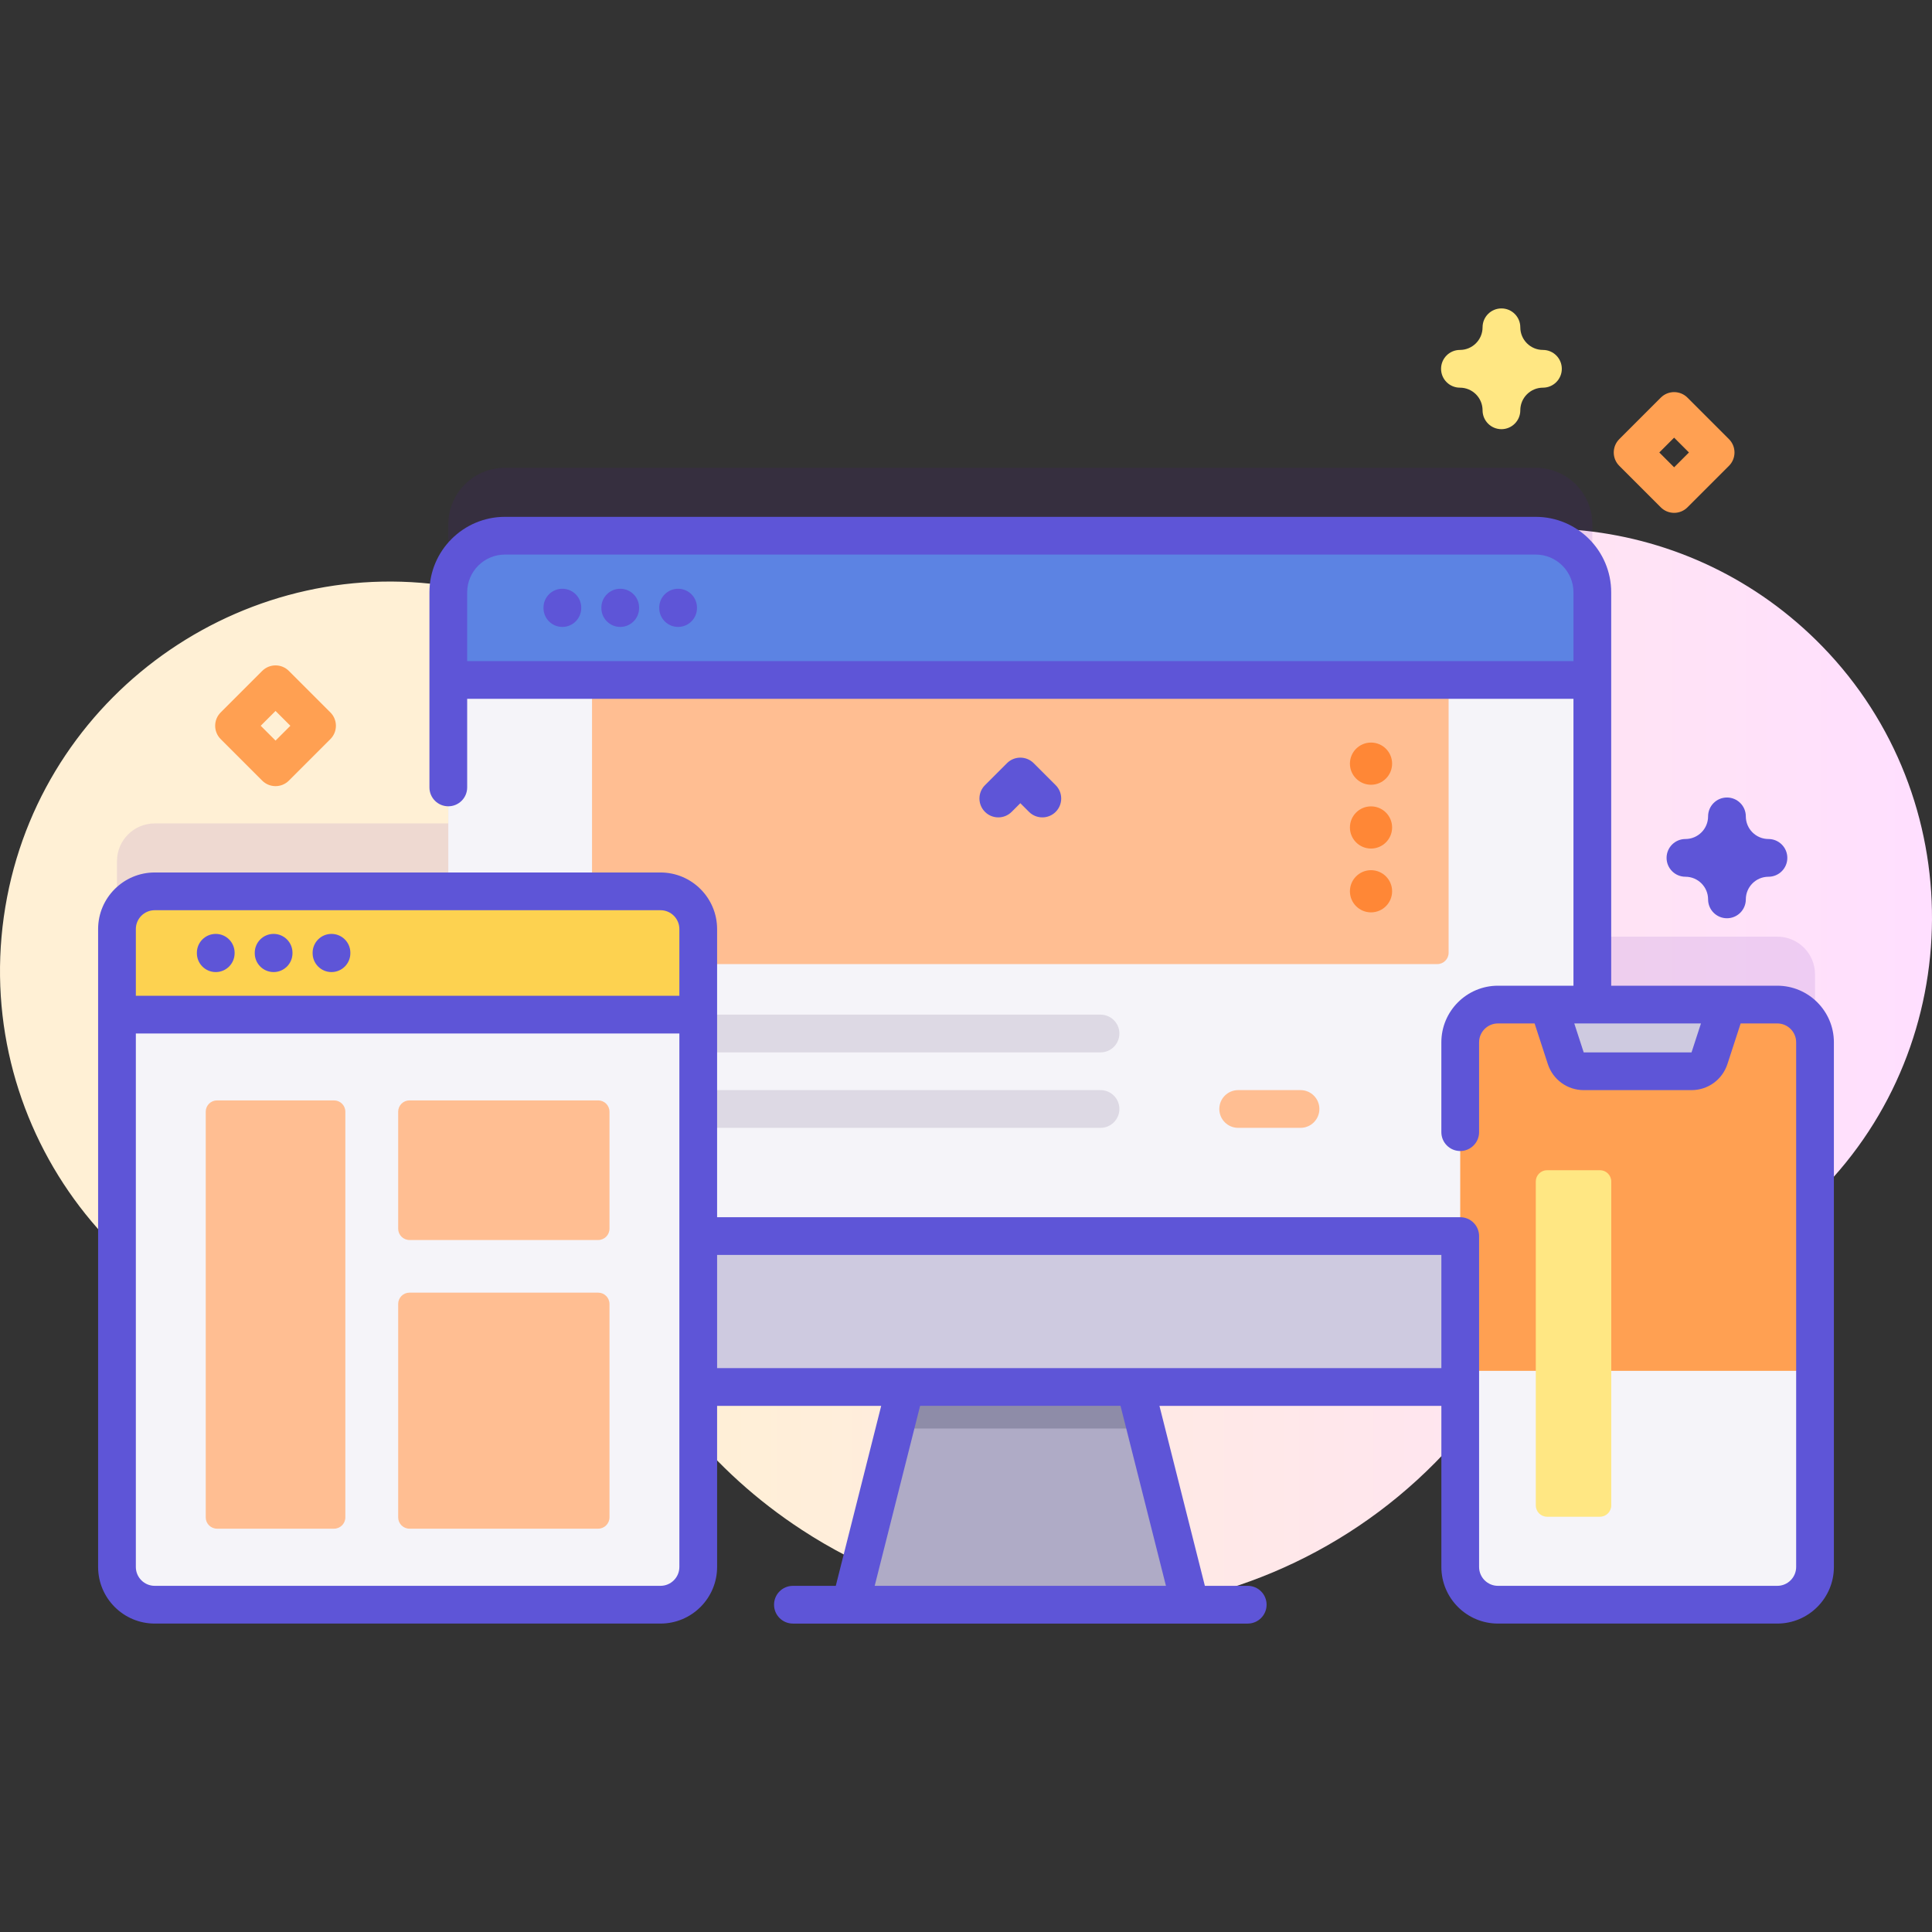 <?xml version="1.0" encoding="utf-8"?>
<!-- Generator: Adobe Illustrator 16.0.0, SVG Export Plug-In . SVG Version: 6.00 Build 0)  -->
<!DOCTYPE svg PUBLIC "-//W3C//DTD SVG 1.1//EN" "http://www.w3.org/Graphics/SVG/1.1/DTD/svg11.dtd">
<svg version="1.1" id="Capa_1" xmlns="http://www.w3.org/2000/svg" xmlns:xlink="http://www.w3.org/1999/xlink" x="0px" y="0px"
	 width="512px" height="512px" viewBox="0 0 512 512" enable-background="new 0 0 512 512" xml:space="preserve">
<rect x="0" y="0" width="512" height="512" fill="#333333" stroke="none"/>
<linearGradient id="SVGID_1_" gradientUnits="userSpaceOnUse" x1="522.918" y1="-35.117" x2="1180.668" y2="-35.117" gradientTransform="matrix(1 0 0 -1 -347 248.5)">
	<stop  offset="7.011211e-004" style="stop-color:#FFF0D5"/>
	<stop  offset="0.511" style="stop-color:#FFDFFF"/>
	<stop  offset="1" style="stop-color:#D9CEFF"/>
</linearGradient>
<path fill="url(#SVGID_1_)" d="M482.969,171.337c-34.944-35.948-89.48-40.907-129.83-14.878c-11.48,7.405-25.382,9.888-38.718,6.927
	c-31.565-7.009-64.584-2.222-92.707,13.042c-18.907,10.261-41.936,8.477-59.579-3.83c-11.712-8.169-25.312-14.023-40.257-16.777
	C66.44,145.604,12.541,182.374,1.884,237.728C-9.015,294.337,28.512,348.74,85.08,358.817c13.821,2.462,27.488,2.047,40.388-0.816
	c20.936-4.646,42.81,3.122,56.321,19.776c8.528,10.512,18.812,19.894,30.757,27.688c61.731,40.28,144.427,22.891,184.707-38.84
	c0.043-0.065,0.085-0.131,0.128-0.196c7.377-11.349,18.852-19.439,32.12-22.119c19.353-3.906,37.801-13.403,52.756-28.494
	C521.63,276.084,521.958,211.445,482.969,171.337z"/>
<path opacity="0.1" fill="#590BB2" enable-background="new    " d="M481,329.616v-71.392c0-5.523-4.478-10.002-10.003-10.002
	h-49.013v-109.25c0-8.286-6.719-15.004-15.004-15.004H133.81c-8.286,0-15.004,6.717-15.004,15.004v79.242H41.003
	c-5.524,0-10.003,4.478-10.003,10.003v101.399H481z"/>
<path fill="#AFABC6" d="M315.41,425.264h-90.03l11.79-46.699l6.22-24.65h54.01l6.22,24.65L315.41,425.264z"/>
<path fill="#8E8CA8" d="M303.62,378.564h-66.45l6.22-24.65h54.01L303.62,378.564z"/>
<path fill="#F5F4F9" d="M406.981,367.564h-273.17c-8.286,0-15.004-6.718-15.004-15.005V156.972c0-8.286,6.717-15.004,15.004-15.004
	h273.17c8.285,0,15.004,6.717,15.004,15.004V352.56C421.985,360.846,415.267,367.564,406.981,367.564z"/>
<path fill="#FFBE92" d="M380.896,255.494h-221c-1.657,0-3-1.343-3-3V180.2h227v72.295
	C383.896,254.151,382.553,255.494,380.896,255.494z"/>
<path fill="#DDD9E4" d="M291.65,278.891H185.13c-2.762,0-5-2.24-5-5c0-2.762,2.238-5,5-5H291.65c2.762,0,5,2.238,5,5
	C296.65,276.65,294.411,278.891,291.65,278.891z"/>
<path fill="#DDD9E4" d="M291.65,298.891H185.13c-2.762,0-5-2.24-5-5c0-2.762,2.238-5,5-5H291.65c2.762,0,5,2.238,5,5
	C296.65,296.65,294.411,298.891,291.65,298.891z"/>
<path fill="#FFBE92" d="M344.65,298.891H328.13c-2.762,0-5-2.24-5-5c0-2.762,2.238-5,5-5h16.521c2.762,0,5,2.238,5,5
	C349.65,296.65,347.411,298.891,344.65,298.891z"/>
<path fill="#5C83E3" d="M421.985,180.2v-23.228c0-8.286-6.719-15.004-15.004-15.004h-273.17c-8.286,0-15.004,6.717-15.004,15.004
	V180.2H421.985z"/>
<path fill="#CECAE0" d="M118.807,327.572v24.987c0,8.286,6.718,15.005,15.004,15.005h273.17c8.285,0,15.004-6.718,15.004-15.005
	v-24.987H118.807z"/>
<path fill="#FFA052" d="M470.997,425.264h-74.019c-5.524,0-10.004-4.478-10.004-10.003V276.225c0-5.523,4.479-10.002,10.004-10.002
	h74.019c5.524,0,10.003,4.478,10.003,10.002v139.036C481,420.785,476.522,425.264,470.997,425.264L470.997,425.264z"/>
<path fill="#F5F4F9" d="M386.977,363.283v51.978c0,5.524,4.478,10.003,10.002,10.003h74.019c5.524,0,10.003-4.478,10.003-10.003
	v-51.978H386.977z"/>
<path fill="#CECAE0" d="M453.03,280.441l4.631-14.219h-47.346l4.631,14.219c0.671,2.059,2.59,3.453,4.755,3.453h28.573
	C450.44,283.895,452.359,282.5,453.03,280.441L453.03,280.441z"/>
<path fill="#F5F4F9" d="M175.038,425.264H41.003c-5.524,0-10.003-4.478-10.003-10.003V246.217c0-5.524,4.478-10.003,10.003-10.003
	h134.035c5.524,0,10.003,4.478,10.003,10.003v169.044C185.04,420.785,180.562,425.264,175.038,425.264z"/>
<path fill="#FDD250" d="M185.04,268.891v-22.674c0-5.524-4.478-10.003-10.003-10.003H41.003c-5.524,0-10.003,4.478-10.003,10.003
	v22.674H185.04z"/>
<path fill="#FFBE92" d="M88.52,405.116h-31c-1.657,0-3-1.343-3-3v-107.5c0-1.657,1.343-3,3-3h31c1.657,0,3,1.343,3,3v107.5
	C91.52,403.773,90.177,405.116,88.52,405.116z"/>
<path fill="#FFBE92" d="M158.52,328.616h-50c-1.657,0-3-1.343-3-3v-31c0-1.657,1.343-3,3-3h50c1.657,0,3,1.343,3,3v31
	C161.52,327.273,160.177,328.616,158.52,328.616z"/>
<path fill="#FFBE92" d="M158.52,405.116h-50c-1.657,0-3-1.343-3-3v-56.552c0-1.657,1.343-3,3-3h50c1.657,0,3,1.343,3,3v56.552
	C161.52,403.773,160.177,405.116,158.52,405.116z"/>
<g>
	<path fill="#5E55D7" d="M149.03,156.026c-2.762,0-5,2.239-5,5v0.115c0,2.761,2.238,5,5,5c2.762,0,5-2.239,5-5v-0.115
		C154.03,158.265,151.792,156.026,149.03,156.026z"/>
	<path fill="#5E55D7" d="M164.368,156.026c-2.762,0-5,2.239-5,5v0.115c0,2.761,2.238,5,5,5c2.762,0,5-2.239,5-5v-0.115
		C169.368,158.265,167.13,156.026,164.368,156.026z"/>
	<path fill="#5E55D7" d="M179.705,156.026c-2.762,0-5,2.239-5,5v0.115c0,2.761,2.238,5,5,5c2.762,0,5-2.239,5-5v-0.115
		C184.705,158.265,182.467,156.026,179.705,156.026z"/>
	<path fill="#5E55D7" d="M470.997,261.223h-44.013v-104.25c0-11.03-8.975-20.004-20.004-20.004H133.81
		c-11.03,0-20.004,8.974-20.004,20.004v51.702c0,2.761,2.238,5,5,5c2.762,0,5-2.239,5-5V185.2h293.178v76.022h-20.007
		c-8.271,0-15.003,6.729-15.003,15.002v23.807c0,2.761,2.238,5,5,5s5-2.239,5-5v-23.807c0-2.759,2.244-5.002,5.003-5.002h9.707
		l3.507,10.768c1.346,4.129,5.167,6.904,9.51,6.904h28.573c4.343,0,8.164-2.774,9.51-6.904l3.506-10.768h9.707
		c2.759,0,5.003,2.244,5.003,5.004v139.035c0,2.758-2.244,5.002-5.003,5.002h-74.019c-2.76,0-5.004-2.244-5.004-5.002v-87.688
		c0-2.762-2.238-5-5-5H190.04v-76.355c0-8.272-6.73-15.002-15.003-15.002H41.003c-8.272,0-15.003,6.73-15.003,15.002v169.044
		c0,8.272,6.73,15.002,15.003,15.002h134.034c8.272,0,15.003-6.729,15.003-15.002v-42.696h43.486l-12.037,47.699H210.13
		c-2.762,0-5,2.239-5,5c0,2.762,2.238,5,5,5h120.531c2.762,0,5-2.238,5-5c0-2.761-2.238-5-5-5h-11.358l-12.037-47.699h74.711v42.696
		c0,8.272,6.729,15.002,15.002,15.002h74.02c8.271,0,15.003-6.729,15.003-15.002V276.225
		C486,267.953,479.27,261.223,470.997,261.223L470.997,261.223z M123.807,175.2v-18.228c0-5.516,4.487-10.004,10.004-10.004h273.17
		c5.517,0,10.004,4.488,10.004,10.004V175.2H123.807z M448.274,278.895h-28.575l-2.498-7.672h33.572L448.274,278.895z
		 M41.003,241.214h134.034c2.759,0,5.003,2.244,5.003,5.002v17.673H36v-17.673C36,243.458,38.244,241.214,41.003,241.214
		L41.003,241.214z M180.04,415.261c0,2.758-2.244,5.002-5.003,5.002H41.003c-2.759,0-5.003-2.244-5.003-5.002v-141.37h144.04
		V415.261z M308.989,420.264h-77.187l12.036-47.699h53.115L308.989,420.264z M190.04,362.564v-29.992h191.937v29.992H190.04z"/>
	<path fill="#5E55D7" d="M57.174,257.609c2.762,0,5-2.238,5-5v-0.115c0-2.761-2.238-5-5-5c-2.762,0-5,2.239-5,5v0.115
		C52.174,255.371,54.412,257.609,57.174,257.609z"/>
	<path fill="#5E55D7" d="M72.511,257.609c2.762,0,5-2.238,5-5v-0.115c0-2.761-2.238-5-5-5c-2.762,0-5,2.239-5,5v0.115
		C67.511,255.371,69.749,257.609,72.511,257.609z"/>
	<path fill="#5E55D7" d="M87.848,257.609c2.762,0,5-2.238,5-5v-0.115c0-2.761-2.238-5-5-5c-2.762,0-5,2.239-5,5v0.115
		C82.848,255.371,85.086,257.609,87.848,257.609z"/>
	<path fill="#5E55D7" d="M268.098,215.151l2.299-2.298l2.299,2.298c0.977,0.976,2.256,1.464,3.535,1.464
		c1.278,0,2.56-0.488,3.535-1.465c1.952-1.953,1.952-5.118,0-7.071l-5.834-5.833c-1.951-1.952-5.119-1.952-7.07,0l-5.834,5.833
		c-1.953,1.953-1.953,5.118-0.002,7.071C262.979,217.104,266.146,217.104,268.098,215.151L268.098,215.151z"/>
</g>
<path fill="#FFE783" d="M424,401.949h-14c-1.657,0-3-1.343-3-3v-85.833c0-1.657,1.343-3,3-3h14c1.657,0,3,1.343,3,3v85.833
	C427,400.606,425.657,401.949,424,401.949z"/>
<path fill="#FFE783" d="M397.896,113.736c-2.763,0-5-2.239-5-5c0-3.309-2.691-6-6-6c-2.763,0-5-2.239-5-5c0-2.761,2.237-5,5-5
	c3.309,0,6-2.691,6-6c0-2.761,2.237-5,5-5c2.762,0,5,2.239,5,5c0,3.309,2.69,6,6,6c2.762,0,5,2.239,5,5c0,2.761-2.238,5-5,5
	c-3.31,0-6,2.691-6,6C402.896,111.498,400.657,113.736,397.896,113.736z"/>
<path fill="#5E55D7" d="M457.661,243.347c-2.762,0-5-2.239-5-5c0-3.309-2.692-6-6.001-6c-2.762,0-5-2.239-5-5c0-2.761,2.238-5,5-5
	c3.309,0,6.001-2.691,6.001-6c0-2.761,2.238-5,5-5s5,2.239,5,5c0,3.309,2.69,6,5.999,6c2.762,0,5,2.239,5,5c0,2.761-2.238,5-5,5
	c-3.309,0-5.999,2.691-5.999,6C462.661,241.108,460.423,243.347,457.661,243.347z"/>
<path fill="#FFA052" d="M443.66,135.912c-1.279,0-2.561-0.488-3.535-1.464l-11-11c-1.953-1.953-1.953-5.119,0-7.071l11-11
	c1.951-1.952,5.119-1.952,7.07,0l11,11c1.953,1.953,1.953,5.119,0,7.071l-11,11C446.22,135.424,444.939,135.912,443.66,135.912z
	 M439.731,119.912l3.929,3.929l3.929-3.929l-3.929-3.929L439.731,119.912z"/>
<path fill="#FFA052" d="M73.021,208.336c-1.279,0-2.56-0.488-3.535-1.464l-11-11c-1.953-1.953-1.953-5.119,0-7.071l11-11
	c1.951-1.952,5.119-1.952,7.07,0l11,11c1.953,1.953,1.953,5.119,0,7.071l-11,11C75.58,207.848,74.3,208.336,73.021,208.336z
	 M69.092,192.336l3.929,3.929l3.929-3.929l-3.929-3.929L69.092,192.336z"/>
<circle fill="#FF8736" cx="363.333" cy="236.197" r="5.59"/>
<circle fill="#FF8736" cx="363.333" cy="219.287" r="5.59"/>
<circle fill="#FF8736" cx="363.333" cy="202.377" r="5.59"/>
</svg>
